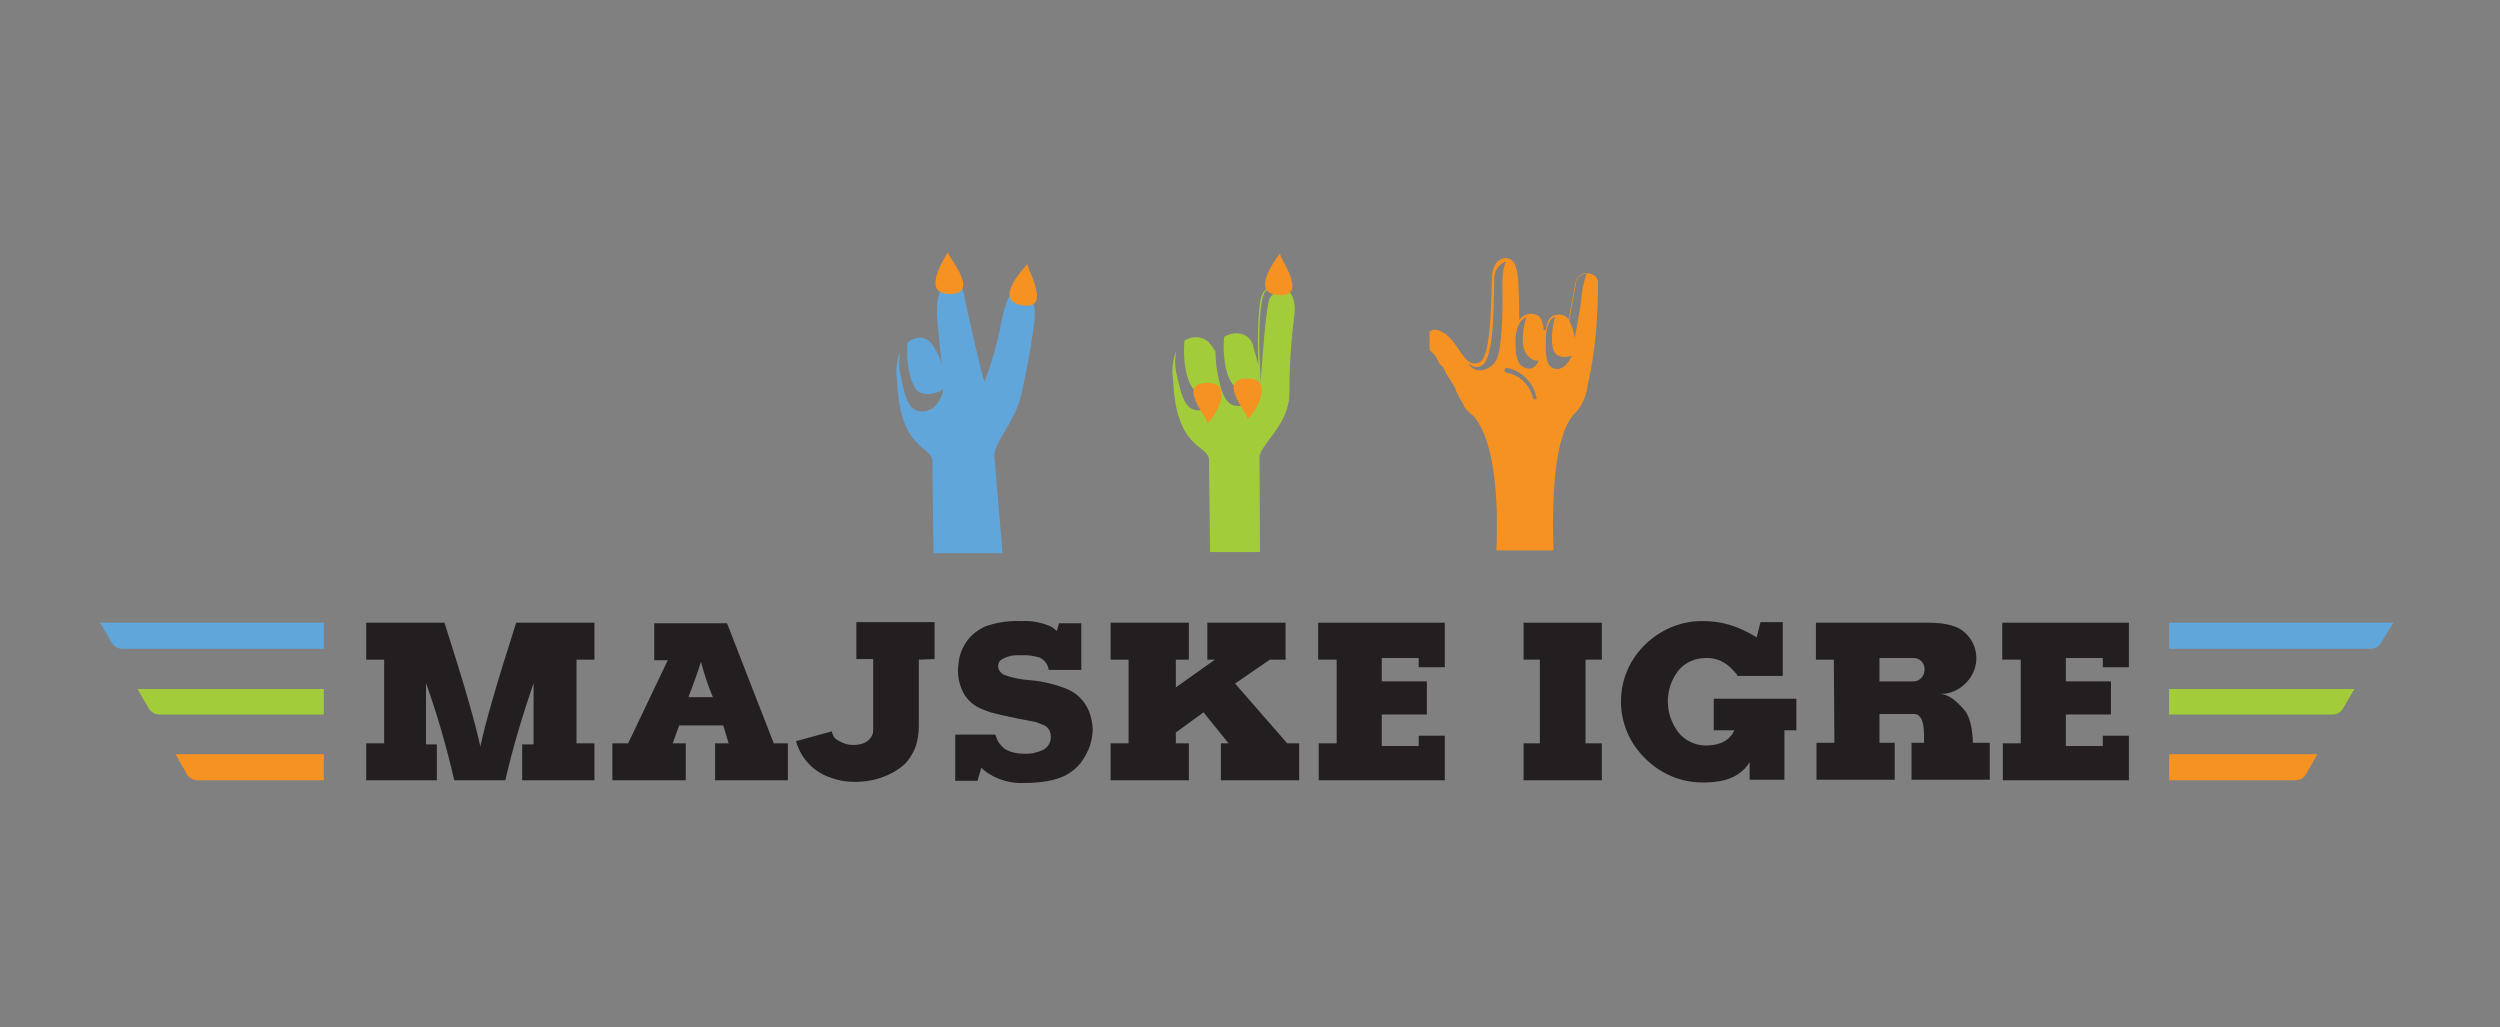 <?xml version="1.0" encoding="utf-8"?>
<!-- Generator: Adobe Illustrator 25.2.1, SVG Export Plug-In . SVG Version: 6.00 Build 0)  -->
<svg version="1.1" id="Layer_6" xmlns="http://www.w3.org/2000/svg" xmlns:xlink="http://www.w3.org/1999/xlink" x="0px" y="0px"
	 viewBox="0 0 460.1 189.1" style="enable-background:new 0 0 460.1 189.1;" xml:space="preserve">
<rect x="0" y="0" width="460.1" height="189.1" fill="#808080" stroke="none"/>
<style type="text/css">
	.st0{fill:#FFFFFF;}
	.st1{fill:#231F20;}
	.st2{fill:#61A6DB;}
	.st3{fill:#A2CC3A;}
	.st4{fill:#F59222;}
</style>
<path class="st0" d="M235.3,54.9c0.3-0.1,0.6-0.2,0.7-0.4C236.5,53.4,235.6,54.4,235.3,54.9z"/>
<path class="st0" d="M235.1,55.2l0.2-0.2L235,55C235,55.1,235.1,55.1,235.1,55.2z"/>
<path class="st1" d="M109.4,114.6v6.8h-3.3v15.4h3.3v6.8H96.1V137h2.1v-11.3c-2,5.9-3.8,11.8-5.2,17.9h-9.4
	c-1.4-6.1-3.1-12-5.2-17.9V137h2v6.6H67.4v-6.8h3.3v-15.4h-3.3v-6.8h14.4c3.5,10.9,5.7,18.5,6.6,22.8c0.9-4.3,3.1-11.9,6.6-22.8
	H109.4z"/>
<path class="st1" d="M142.4,136.8h2.6v6.8h-13.4v-6.8h2.5l-1-3.3h-8.1l-1.2,3.3h2.4v6.8h-13.5v-6.8h2.9l7.3-15.3h-2.5v-6.8h13.4
	L142.4,136.8z M131.2,128.3c-0.9-2.1-1.6-4.3-2.2-6.5c-0.4,1.3-1.1,3.4-2.3,6.5H131.2z"/>
<path class="st1" d="M169.1,121.4v12.2c0,1.4-0.2,2.8-0.7,4.1c-0.5,1.2-1.2,2.3-2.2,3.2c-1.1,0.9-2.3,1.6-3.7,2.1
	c-1.6,0.6-3.4,0.9-5.1,0.9c-1.5,0-2.9-0.2-4.3-0.7c-3.2-1-5.7-3.5-6.6-6.8l6.6-1.8c0.1,0.7,0.5,1.4,1.2,1.7c0.8,0.5,1.7,0.8,2.6,0.8
	h0.3c0.8,0,1.6-0.2,2.3-0.6c0.7-0.5,1.2-1.2,1.2-2.1v-13.1h-3.1v-6.8H172v6.8L169.1,121.4z"/>
<path class="st1" d="M194.5,116.1l0.4-1.4h4.1v8.6h-6c-0.1-1-0.8-1.9-1.7-2.3c-1.1-0.3-2.3-0.5-3.4-0.4c-1.2-0.1-2.4,0.1-3.4,0.7
	c-0.5,0.2-0.8,0.7-0.8,1.2v0.1c0,0.7,0.5,1.3,1.1,1.6c1.6,0.6,3.3,0.9,5,1c2.3,0.2,4.6,0.8,6.8,1.7c2,0.9,3.5,2.7,4.1,4.8
	c0.2,0.8,0.4,1.7,0.4,2.5c0,1.3-0.3,2.6-0.8,3.8c-0.4,0.9-0.9,1.7-1.4,2.4c-0.8,1-1.7,1.7-2.8,2.3c-1.8,0.9-4.3,1.4-7.7,1.4
	c-2.2,0.1-4.5-0.5-6.4-1.7c-0.5-0.3-1-0.7-1.4-1.1l-0.7,2.4h-4.1v-8.5h7.4c0.3,1.2,1,2.2,2,2.8c1,0.5,2,0.7,3.1,0.7h0.2
	c1.2,0.1,2.4-0.2,3.5-0.7c0.9-0.5,1.4-1.4,1.4-2.4c0-0.9-0.4-1.7-1.2-2.1c-0.5-0.2-1-0.4-1.5-0.6c-1-0.2-2-0.4-3.1-0.6
	c-1.9-0.4-3.4-0.7-4.5-1c-0.9-0.2-1.7-0.5-2.6-0.9c-1.7-0.7-3-2.1-3.6-3.8c-0.4-1-0.6-2.1-0.6-3.1c0-0.7,0.1-1.4,0.2-2.1
	c0.3-1.7,1.2-3.4,2.5-4.6c0.7-0.6,1.4-1.1,2.3-1.5c2.2-0.8,4.5-1.1,6.8-1c1.9-0.1,3.8,0.3,5.5,1.1
	C193.8,115.6,194.1,115.8,194.5,116.1z M194.9,125.4L194.9,125.4L194.9,125.4z"/>
<path class="st1" d="M236.9,136.8h2.2v6.8h-14.4v-6.8h1.4l-4.6-5.7l-5.1,3.7v2h2.4v6.8h-14.4v-6.8h3.3v-15.4h-3.3v-6.8h14.4v6.8
	h-2.4v5.1l7.2-5.1h-1.4v-6.8h14.4v6.8h-2.9l-6.4,4.4L236.9,136.8z"/>
<path class="st1" d="M245.9,121.4h-3.3v-6.8h23.3v8.2h-4.8v-1.7h-6.8v4.3h8.3v6.1h-8.3v5.8h6.8v-1.9h4.8v8.2h-23.2v-6.8h3.3V121.4z"
	/>
<path class="st1" d="M294.8,114.6v6.8h-3v15.4h3v6.8h-14.4v-6.8h3v-15.4h-3v-6.8H294.8z"/>
<path class="st1" d="M328.4,134.4v9.1H322v-3.2c-1.6,2.5-4.3,3.7-8.3,3.7h-0.1c-4,0.1-7.9-1.5-10.8-4.4c-5.8-5.6-6-14.8-0.4-20.6
	c0.1-0.1,0.2-0.2,0.4-0.4c2.9-2.8,6.7-4.4,10.8-4.3c2.5,0,5,0.6,7.3,1.7c0.4,0.2,0.8,0.4,1.2,0.6s0.8,0.5,1.2,0.7l0.7-2.8h4.1v9.9
	h-8.3c-0.2-0.4-0.5-0.7-0.8-1c-1.3-1.5-3.1-2.4-5.1-2.3c-1.9,0-3.8,0.8-5,2.3c-2.6,3.3-2.6,8,0,11.4c1.2,1.5,3.1,2.4,5,2.4
	c2.7,0,4.4-0.9,5.3-2.8h-3.8v-5.8h15.2v5.8L328.4,134.4z"/>
<path class="st1" d="M337.5,121.4h-3.3v-6.8h20.7c3.2,0,5.5,0.6,6.8,1.9c2.6,2.4,2.7,6.4,0.3,9c-0.1,0.1-0.2,0.2-0.3,0.3
	c-1.3,1.3-3,2-4.8,1.9c1.5,0,3.1,1.1,4.8,3.2c0.8,1.1,1.3,3,1.4,5.8h3.1v6.8h-14.4v-6.8h2.3v-1.3c0-2.7-0.6-4-1.9-4h-6.3v5.3h2.8
	v6.8h-14.4v-6.8h3.3L337.5,121.4z M345.9,125.4h6.2c0.7,0,1.3-0.3,1.7-0.9c0.3-0.4,0.4-0.9,0.4-1.4c0-1.1-0.9-2-2-2c0,0-0.1,0-0.1,0
	h-6.2V125.4z"/>
<path class="st1" d="M371.8,121.4h-3.3v-6.8h23.3v8.2H387v-1.7h-6.8v4.3h8.3v6.1h-8.3v5.8h6.8v-1.9h4.8v8.2h-23.2v-6.8h3.3V121.4z"
	/>
<path class="st2" d="M399.2,114.6v4.8h37.1c0.8,0,1.5-0.4,1.9-1.1l2.3-3.7H399.2z"/>
<path class="st3" d="M399.2,126.7v4.8h30.1c0.8,0,1.5-0.4,1.9-1.1l2.1-3.6H399.2z"/>
<path class="st4" d="M399.2,138.8v4.8h23.3c0.8,0,1.5-0.4,1.9-1.1l2.1-3.7H399.2z"/>
<path class="st2" d="M59.6,114.6v4.8H22.5c-0.8,0-1.5-0.4-1.9-1.1l-2.2-3.7H59.6z"/>
<path class="st3" d="M59.6,126.7v4.8H29.4c-0.8,0-1.6-0.4-2-1.1l-2.1-3.6H59.6z"/>
<path class="st4" d="M59.6,138.8v4.8H36.4c-0.8,0-1.6-0.4-2-1.1l-2.1-3.7H59.6z"/>
<path class="st3" d="M235.3,53.7c0.3-0.1,0.6-0.2,0.7-0.4C236.5,52.2,235.6,53.2,235.3,53.7z"/>
<path class="st3" d="M235.1,53.9l0.2-0.2l-0.2,0.1C235,53.8,235.1,53.9,235.1,53.9z"/>
<path class="st3" d="M232,55.1c-0.8,4.3-0.4,12.2-0.4,12.2c-0.1-0.3-0.1-0.6-0.9-3.3c-0.5-2.9-3.5-3.2-5.4-2
	c-0.4,3.9,0.5,8.9,2.6,9.4c1.4,0.4,2.8,0.1,3.9-0.8c-0.5,2.2-1.7,3.8-3.5,4.1c-2.6,0.3-3.5-2-4.3-6.4c-0.2-1.2-0.3-2.4-0.3-3.6
	c-0.4-0.6-0.8-1.2-1.3-1.8c-1.3-1.1-3.1-1.1-4.4-0.2c-0.4,3.9,0.5,9,2.6,9.5c1.4,0.4,2.8,0.1,3.9-0.8c-0.5,2.2-1.7,3.8-3.5,4.1
	c-2.6,0.3-3.5-2-4.4-6.4c-0.4-1.5-0.4-3.1-0.1-4.6c-0.7,1.7-0.9,3.6-0.6,5.4c0.5,12.8,6.3,11.9,6.6,14.6l0.2,17.1h9.2l-0.1-17.4
	c-0.1-2.2,5.5-6,5.5-11.8c0-4.8,0.3-9.6,0.9-14.3C239.1,51.7,232.9,50.8,232,55.1z M233.5,55.4c-0.6,3-1,7.9-1.5,15
	c0-0.2-0.1-3.9-0.2-5c0,0-0.4-10.8,1.3-12c1.4-0.9,1.8,0,1.9,0.4C234.3,54,233.7,54.6,233.5,55.4z"/>
<path class="st4" d="M235.7,47.2c0.8,1.6,4.6,7.5-0.3,7.1c-5.4-0.3-0.8-6.3,0.2-7.7L235.7,47.2z"/>
<path class="st2" d="M165.1,70.1c-0.3-1.8-0.1-3.7,0.6-5.4c-0.3,1.5-0.3,3.1,0.1,4.6c0.8,4.4,1.7,6.7,4.3,6.4
	c1.8-0.2,3.1-1.8,3.5-4.1c-1.1,0.8-2.6,1.1-3.9,0.8c-2.1-0.5-3-5.5-2.7-9.4c1.3-1,3.3-1.3,4.4,0.2c1.5,1.9,2.3,4.3,2.3,6.7
	c0,0-0.6-4-1.2-11.1c-0.3-3.6,0.4-5.4,1.2-6.2c1.7-0.3,3.3-0.6,3.7,1.5c0.1,0.9,3.5,16,3.8,16.1c1.4-3.6,2.4-7.2,3.1-11
	c0.8-4.1,1.9-5.7,2.7-6.3c-0.3,0-0.6,0-0.9,0c2.1-0.4,4.8,1.6,4.3,6c-0.8,6.6-2.5,14-2.5,14c-1.2,4.8-5,8.7-4.9,10.9l1.5,18h-12.7
	l-0.2-17.1C171.3,82,165.6,82.8,165.1,70.1"/>
<path class="st4" d="M174.7,47c0.9,1.5,5.2,7.1,0.2,7.1c-5.4,0.1-1.3-6.3-0.4-7.7L174.7,47z"/>
<path class="st4" d="M189.2,49.1c0.6,1.7,3.9,7.9-1,7.1c-5.4-0.8-0.2-6.4,0.9-7.6L189.2,49.1z"/>
<path class="st4" d="M294.1,51.9c-0.1-1.9-3.7-2.5-4.2,0.3c-0.4,2.3-1,5.4-1.2,6.6c-0.3-0.5-0.9-0.8-1.5-0.9
	c-1.7-0.1-2.5,0.8-2.7,2.8l0,0l-0.4,0.1c-0.1-1.7-0.6-2.8-1.8-3c-1-0.2-2.1,0.2-2.7,1.1c0-2.9-0.1-6.9-0.3-8.3c-0.3-2.3-1-3-2.1-3.1
	s-2.5,1-2.6,3.3c-0.2,3,0,14.5-2.2,15.8c-2.3,1.3-3.5-2-5.1-3.9s-3.2-2.4-4.2-1.7l0,0l0,0l0,0l0,0l0,0v0l0,0l0,0l0,0v0l0,0l0,0v0.1
	v0v0.1c0,0,0,0,0,0.1v0.1v0.1c0,0,0,0,0,0.1v0.1c0,0,0,1.8,0,0.1c0,0,0,0,0,0.1v0.1c0,0,0,0,0,0.1s0,0,0,0.1s0,0,0,0.1v0.1
	c0,0,0,0.1,0,0.1v0.2c0,0,0,0.1,0,0.1v0.1c0,0,0,0.1,0,0.1c0,0,0,0.1,0,0.1c0,0,0,0.1,0,0.1s0,0.1,0,0.1c0,0,0,0.1,0,0.1v0.1
	c0,0,0,0.1,0,0.1l0,0v0.1l0,0v0.1c0,0,0,0.1,0,0.1v0.1c0,0,0,0.1,0,0.1l0,0l0,0.1c0,0,0,0.1,0,0.1c0,0,0,0.1,0,0.1l0,0l0.1,0.1l0,0
	l0.1,0.1l0.1,0.1l0.1,0.1c0,0,0,0.1,0.1,0.1l0,0c0,0,0,0.1,0.1,0.1l0.1,0.1l0,0l0.1,0.1l0,0c0,0,0,0.1,0.1,0.1l0,0l0.1,0.1l0.1,0.2
	l0,0l0.1,0.1l0,0c0,0,0.1,0.1,0.1,0.2l0,0l0.1,0.2l0,0l0.1,0.2l0,0l0.1,0.2l0,0l0.1,0.2l0,0l0.1,0.2l0,0l0.1,0.1l0,0
	c0,0,0.1,0.1,0.1,0.1l0,0l0.1,0.1l0,0c0,0,0.1,0.1,0.1,0.1l0,0c0,0,0.1,0.1,0.1,0.1l0,0l0.1,0.1l0,0l0.1,0.1v0.1l0.1,0.1l0,0
	c0,0.1,0.1,0.1,0.1,0.2v0.1l0.1,0.1v0.1l0,0l0.1,0.1l0.1,0.1l0,0.1l0,0.1l0,0l0.1,0.1l0.1,0.1l0,0l0,0.1l0,0l0.1,0.1
	c0.2,0.3,0.3,0.6,0.5,0.8l0,0l0.1,0.2l0,0c0.3,0.4,0.5,0.8,0.8,1.3l0,0L268,72l0,0l0.1,0.2l0,0l0.1,0.2l0,0l0.1,0.2l0,0l0.1,0.2v0
	l0.1,0.2l0,0l0.1,0.2l0,0l0.1,0.2l0,0l0.1,0.2l0,0l0.1,0.2l0.1,0.1l0.1,0.1l0,0l0.1,0.2l0,0l0.1,0.2l0,0l0.1,0.2v0.1l0.1,0.2l0,0
	l0.2,0.2l0,0.1h0l0,0l0.1,0.1l0,0l0.2,0.2l0,0l0.2,0.2l0,0l0.2,0.2l0,0l0.2,0.2l0,0l0.2,0.2l0,0l0.2,0.1l0,0l0.2,0.2l0,0
	c3.9,4.5,4.6,15.2,4.2,24.7h10.5c-0.3-10.3,0.2-21.1,3.8-25.1c0,0,0.1,0,0.1-0.1l0,0l0.1-0.1l0.1-0.1l0,0l0.1-0.1l0,0
	c1.2-1.4,1.9-3.1,2.1-4.9C293.7,64.3,294.1,58.1,294.1,51.9z M275.5,66c-0.9,2-3.6,3-5,1.3c-0.1-0.2-0.2-0.3-0.2-0.5
	c0.6,0.8,1.7,1,2.5,0.4c2.3-1.3,2.1-12.8,2.2-15.8c-0.1-1.3,0.7-2.6,1.9-3.2l0.3,0c0,0-0.8,0.7-0.7,5S276.4,64,275.5,66z
	 M282.6,73.5c-0.2,0.1-0.4-0.1-0.5-0.3c-0.5-2.3-2.4-4.2-4.8-4.6c-0.2,0-0.4-0.2-0.4-0.5c0-0.2,0.2-0.4,0.4-0.4c0,0,0,0,0,0
	c2.7,0.5,4.8,2.6,5.4,5.2C282.9,73.2,282.8,73.4,282.6,73.5z M281.1,67.8c-1.7-0.3-2.2-1.8-2.2-4.9c0-2.4,0.7-4,2-4.5
	c-0.6,1.8-1.2,5.5,0.2,7c0.9,1,1.7,1.1,2.1,0.9C282.8,67.4,282,68,281.1,67.8z M286.4,67.9c-1.7-0.2-2-1.9-1.9-5.2
	c0-2.4,0.5-3.9,1.7-4.4c-0.8,2.7-0.9,6.5,0.5,7.1c0.8,0.4,1.8,0.4,2.6,0C288.6,67,287.6,68,286.4,67.9z M291,55.4
	c-0.3,2.1-1.2,6.9-1.2,6.9c-0.1-1.2-0.5-2.3-1-3.3c0.2-1.2,0.8-4.4,1.2-6.7c0.1-1.1,0.9-1.9,2-1.9C291.4,52,291.1,53.7,291,55.4
	L291,55.4z"/>
<path class="st4" d="M222,77.3c-0.4-1.1-5.5-7.2,0.7-6.8c4.1,0.2,1.3,5.9-0.5,7.4L222,77.3z"/>
<path class="st4" d="M229.4,76.5c-0.4-1.1-5.5-7.2,0.7-6.8c4.1,0.2,1.3,5.9-0.5,7.4L229.4,76.5z"/>
</svg>
